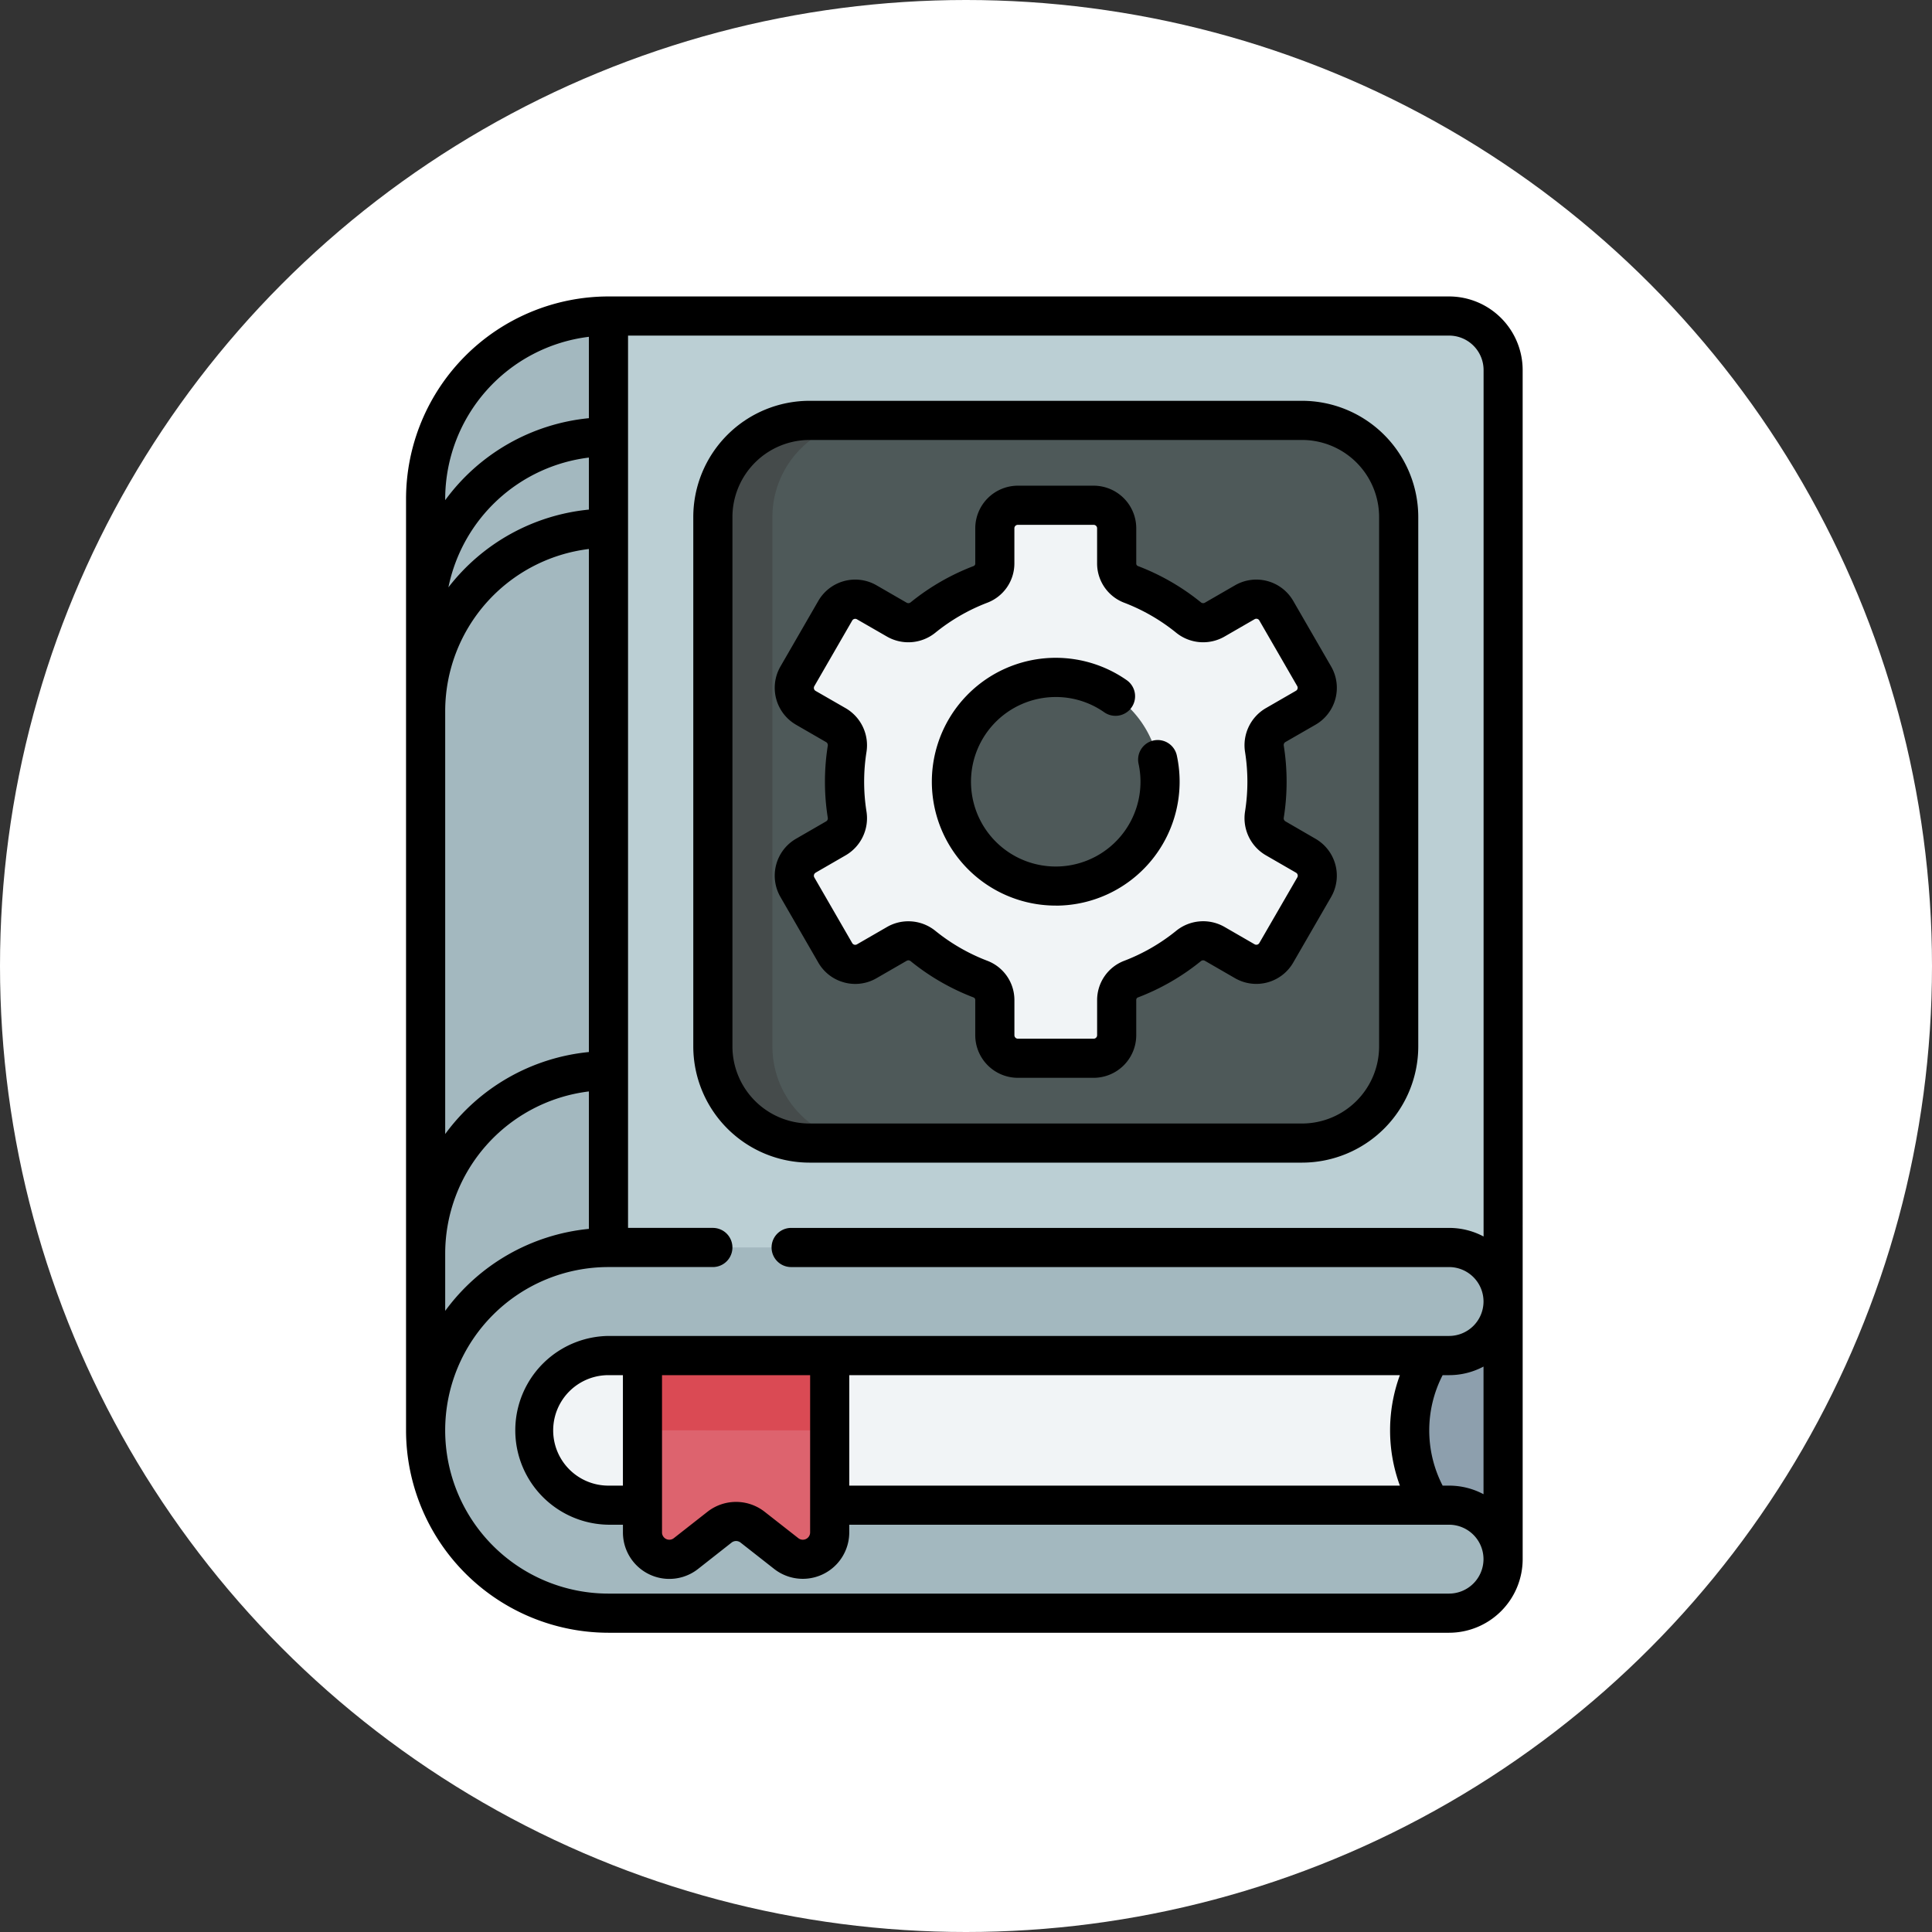 <svg xmlns="http://www.w3.org/2000/svg" xmlns:xlink="http://www.w3.org/1999/xlink" width="120" height="120" viewBox="0 0 120 120">
  <rect x="0" y="0" width="120" height="120" fill="#333333" stroke="none"/>
  <defs>
    <clipPath id="clip-path">
      <rect id="Rectángulo_32603" data-name="Rectángulo 32603" width="83" height="83" transform="translate(5409 -9476.77)" fill="#fde947" stroke="#707070" stroke-width="1"/>
    </clipPath>
  </defs>
  <g id="Grupo_87493" data-name="Grupo 87493" transform="translate(-5390.602 9495.183)">
    <ellipse id="Elipse_4276" data-name="Elipse 4276" cx="60" cy="60" rx="60" ry="60" transform="translate(5390.602 -9495.183)" fill="#fff"/>
    <g id="Enmascarar_grupo_51" data-name="Enmascarar grupo 51" clip-path="url(#clip-path)">
      <g id="manual" transform="translate(5409 -9476.77)">
        <g id="Grupo_86249" data-name="Grupo 86249">
          <g id="Grupo_86247" data-name="Grupo 86247">
            <path id="Trazado_143982" data-name="Trazado 143982" d="M74.961,55.882V78.429H59.771v-21Z" fill="#8d9fad"/>
            <path id="Trazado_143983" data-name="Trazado 143983" d="M70.5,75.073a8.671,8.671,0,0,1,0-9.292L46.389,61.293h-32.2V78.429H57.1Z" fill="#f1f4f6"/>
            <path id="Trazado_143984" data-name="Trazado 143984" d="M74.961,4.571V62.425L19.395,63.809l-3.273.094L8.037,70.427V12.573A11.37,11.37,0,0,1,19.395,1.216H71.607A3.355,3.355,0,0,1,74.961,4.571Z" fill="#bbcfd4"/>
            <path id="Trazado_143985" data-name="Trazado 143985" d="M19.395,1.216V63.809l-3.273.094L8.037,70.427V12.573A11.37,11.37,0,0,1,19.395,1.216Z" fill="#a3b8bf"/>
            <path id="Trazado_143986" data-name="Trazado 143986" d="M71.607,81.784H19.395a11.357,11.357,0,1,1,0-22.714H71.607a3.355,3.355,0,0,1,0,6.71H33.136L27.322,68.1,21.508,65.78H19.395a4.647,4.647,0,1,0,0,9.294H71.607a3.355,3.355,0,0,1,0,6.71Z" fill="#a3b8bf"/>
            <path id="Trazado_143987" data-name="Trazado 143987" d="M33.136,65.781V76.769a1.669,1.669,0,0,1-2.7,1.313l-2.085-1.636a1.668,1.668,0,0,0-2.06,0l-2.085,1.636a1.669,1.669,0,0,1-2.7-1.313V65.781Z" fill="#dd636e"/>
            <path id="Trazado_143988" data-name="Trazado 143988" d="M21.508,65.781H33.136v4.646H21.508Z" fill="#da4a54"/>
          </g>
          <g id="Grupo_86248" data-name="Grupo 86248">
            <path id="Trazado_143989" data-name="Trazado 143989" d="M25.879,46.584V13.7a6,6,0,0,1,6-6H62.475a6,6,0,0,1,6,6V46.584a6,6,0,0,1-6,6H31.881a6,6,0,0,1-6-6Z" fill="#4e5959"/>
            <path id="Trazado_143990" data-name="Trazado 143990" d="M35.578,52.587h-3.7a6,6,0,0,1-6-6V13.7a6,6,0,0,1,6-6h3.7a6,6,0,0,0-6,6V46.584A6,6,0,0,0,35.578,52.587Z" fill="#454b4b"/>
          </g>
          <path id="Trazado_143991" data-name="Trazado 143991" d="M60.3,30.142a13.035,13.035,0,0,0-.162-2.045,1.432,1.432,0,0,1,.7-1.467L62.7,25.548a1.431,1.431,0,0,0,.524-1.954l-2.353-4.076a1.431,1.431,0,0,0-1.954-.524l-1.874,1.082a1.432,1.432,0,0,1-1.618-.131,13.077,13.077,0,0,0-3.577-2.063,1.381,1.381,0,0,1-.889-1.291V14.4A1.431,1.431,0,0,0,49.53,12.97H44.824A1.431,1.431,0,0,0,43.393,14.4v2.192a1.38,1.38,0,0,1-.889,1.29,13.084,13.084,0,0,0-3.576,2.063,1.431,1.431,0,0,1-1.618.131l-1.874-1.082a1.431,1.431,0,0,0-1.954.524l-2.353,4.076a1.431,1.431,0,0,0,.523,1.954l1.873,1.082a1.432,1.432,0,0,1,.7,1.466,13.061,13.061,0,0,0,0,4.094,1.432,1.432,0,0,1-.7,1.466l-1.873,1.082a1.43,1.43,0,0,0-.523,1.954l2.353,4.076a1.431,1.431,0,0,0,1.954.524l1.874-1.082a1.432,1.432,0,0,1,1.618.131A13.084,13.084,0,0,0,42.505,42.4a1.38,1.38,0,0,1,.889,1.29v2.192a1.431,1.431,0,0,0,1.431,1.431h4.706a1.431,1.431,0,0,0,1.431-1.431V43.693a1.381,1.381,0,0,1,.889-1.291,13.077,13.077,0,0,0,3.577-2.063,1.431,1.431,0,0,1,1.619-.131l1.874,1.082a1.431,1.431,0,0,0,1.954-.524l2.353-4.076a1.431,1.431,0,0,0-.524-1.954l-1.873-1.081a1.432,1.432,0,0,1-.7-1.467,13.09,13.09,0,0,0,.161-2.046Zm-13.12,6.48a6.479,6.479,0,1,1,6.48-6.48,6.478,6.478,0,0,1-6.48,6.48Z" fill="#f1f4f6"/>
        </g>
        <g id="Grupo_86250" data-name="Grupo 86250">
          <path id="Trazado_143992" data-name="Trazado 143992" d="M76.177,4.571A4.576,4.576,0,0,0,71.607,0H19.395A12.587,12.587,0,0,0,6.822,12.573V70.427c0,.011,0,.021,0,.032A12.586,12.586,0,0,0,19.394,83H71.607a4.577,4.577,0,0,0,4.571-4.571c0-.011,0-.021,0-.031ZM31.92,76.768a.453.453,0,0,1-.733.357L29.1,75.49a2.878,2.878,0,0,0-3.561,0l-2.085,1.635a.453.453,0,0,1-.733-.357V75.075h0V67h9.2ZM20.292,67v6.862h-.9a3.431,3.431,0,0,1,0-6.862Zm14.06,0h34.2a9.961,9.961,0,0,0,0,6.862h-34.2Zm37.255,6.862h-.4a7.491,7.491,0,0,1,0-6.862h.4a4.541,4.541,0,0,0,2.139-.533v7.928a4.545,4.545,0,0,0-2.139-.533ZM9.254,59.444a10.154,10.154,0,0,1,8.925-10.066v8.537a12.572,12.572,0,0,0-8.925,5.093Zm8.925-46.205a12.567,12.567,0,0,0-8.725,4.829,10.163,10.163,0,0,1,8.725-8.06Zm-8.925-.666A10.154,10.154,0,0,1,18.179,2.507V7.561a12.572,12.572,0,0,0-8.925,5.093Zm0,13.179a10.154,10.154,0,0,1,8.925-10.066V46.931a12.573,12.573,0,0,0-8.925,5.093ZM71.607,80.568H19.394a10.141,10.141,0,0,1,0-20.282h6.484a1.216,1.216,0,0,0,0-2.432H20.611V2.432h51a2.141,2.141,0,0,1,2.139,2.139V58.388a4.543,4.543,0,0,0-2.139-.533H30.742a1.216,1.216,0,0,0,0,2.432H71.607a2.141,2.141,0,0,1,2.139,2.123v.031a2.142,2.142,0,0,1-2.139,2.124H19.394a5.863,5.863,0,0,0,0,11.725h.9v.478a2.882,2.882,0,0,0,4.665,2.27L27.042,77.4a.452.452,0,0,1,.559,0l2.084,1.635a2.885,2.885,0,0,0,4.666-2.27V76.29H71.606a2.141,2.141,0,0,1,2.139,2.123v.016s0,0,0,.007a2.142,2.142,0,0,1-2.139,2.132Z"/>
          <path id="Trazado_143993" data-name="Trazado 143993" d="M62.475,53.8a7.226,7.226,0,0,0,7.218-7.218V13.7a7.226,7.226,0,0,0-7.218-7.218H31.881A7.226,7.226,0,0,0,24.663,13.7V46.584A7.226,7.226,0,0,0,31.881,53.8H62.475Zm-35.38-7.218V13.7a4.792,4.792,0,0,1,4.786-4.786H62.475A4.792,4.792,0,0,1,67.261,13.7V46.584a4.792,4.792,0,0,1-4.786,4.786H31.881a4.792,4.792,0,0,1-4.786-4.786Z"/>
          <path id="Trazado_143994" data-name="Trazado 143994" d="M47.177,37.838A7.7,7.7,0,0,0,54.7,28.526a1.216,1.216,0,1,0-2.378.509,5.264,5.264,0,1,1-5.148-4.155,5.223,5.223,0,0,1,3.013.947,1.216,1.216,0,0,0,1.4-1.992,7.695,7.695,0,1,0-4.408,14Z"/>
          <path id="Trazado_143995" data-name="Trazado 143995" d="M34.036,42.609a2.629,2.629,0,0,0,2.008-.264l1.874-1.082a.216.216,0,0,1,.245.023,14.275,14.275,0,0,0,3.908,2.254.164.164,0,0,1,.106.154v2.192a2.649,2.649,0,0,0,2.646,2.646H49.53a2.649,2.649,0,0,0,2.646-2.646V43.694a.164.164,0,0,1,.107-.155,14.263,14.263,0,0,0,3.909-2.254.216.216,0,0,1,.245-.023l1.874,1.082a2.646,2.646,0,0,0,3.615-.969L64.28,37.3a2.646,2.646,0,0,0-.969-3.615L61.439,32.6a.216.216,0,0,1-.1-.224,14.233,14.233,0,0,0,0-4.474.216.216,0,0,1,.1-.224L63.312,26.6a2.646,2.646,0,0,0,.969-3.615L61.927,18.91a2.647,2.647,0,0,0-3.615-.969l-1.874,1.082A.216.216,0,0,1,56.193,19a14.27,14.27,0,0,0-3.909-2.254.165.165,0,0,1-.107-.155V14.4a2.649,2.649,0,0,0-2.646-2.646H44.824A2.649,2.649,0,0,0,42.178,14.4v2.192a.164.164,0,0,1-.106.154A14.273,14.273,0,0,0,38.163,19a.216.216,0,0,1-.245.023l-1.874-1.082a2.646,2.646,0,0,0-3.615.969l-2.353,4.076a2.649,2.649,0,0,0,.968,3.615l1.873,1.082a.216.216,0,0,1,.1.223,14.282,14.282,0,0,0,0,4.473.216.216,0,0,1-.1.223l-1.873,1.082a2.649,2.649,0,0,0-.968,3.615l2.353,4.076a2.63,2.63,0,0,0,1.607,1.233ZM32.26,35.791l1.873-1.082A2.665,2.665,0,0,0,35.422,32a11.838,11.838,0,0,1,0-3.714,2.665,2.665,0,0,0-1.289-2.709L32.26,24.5a.215.215,0,0,1-.079-.293l2.353-4.076a.215.215,0,0,1,.293-.079L36.7,21.13a2.664,2.664,0,0,0,2.992-.24,11.852,11.852,0,0,1,3.244-1.871,2.611,2.611,0,0,0,1.671-2.426V14.4a.215.215,0,0,1,.215-.215H49.53a.215.215,0,0,1,.215.215v2.192a2.611,2.611,0,0,0,1.672,2.427,11.844,11.844,0,0,1,3.244,1.871,2.664,2.664,0,0,0,2.992.239l1.874-1.082a.215.215,0,0,1,.294.078L62.174,24.2a.215.215,0,0,1-.079.293l-1.873,1.081a2.665,2.665,0,0,0-1.289,2.711,11.806,11.806,0,0,1,0,3.711,2.664,2.664,0,0,0,1.289,2.711L62.1,35.791a.215.215,0,0,1,.079.293L59.821,40.16a.215.215,0,0,1-.293.079l-1.874-1.082a2.664,2.664,0,0,0-2.992.24,11.845,11.845,0,0,1-3.244,1.871,2.612,2.612,0,0,0-1.672,2.427v2.192a.215.215,0,0,1-.215.215H44.824a.215.215,0,0,1-.215-.215V43.693a2.611,2.611,0,0,0-1.671-2.426A11.848,11.848,0,0,1,39.695,39.4a2.661,2.661,0,0,0-1.675-.59,2.633,2.633,0,0,0-1.317.35l-1.874,1.082a.215.215,0,0,1-.294-.078l-2.353-4.076a.215.215,0,0,1,.079-.294Z"/>
        </g>
      </g>
    </g>
  </g>
</svg>
